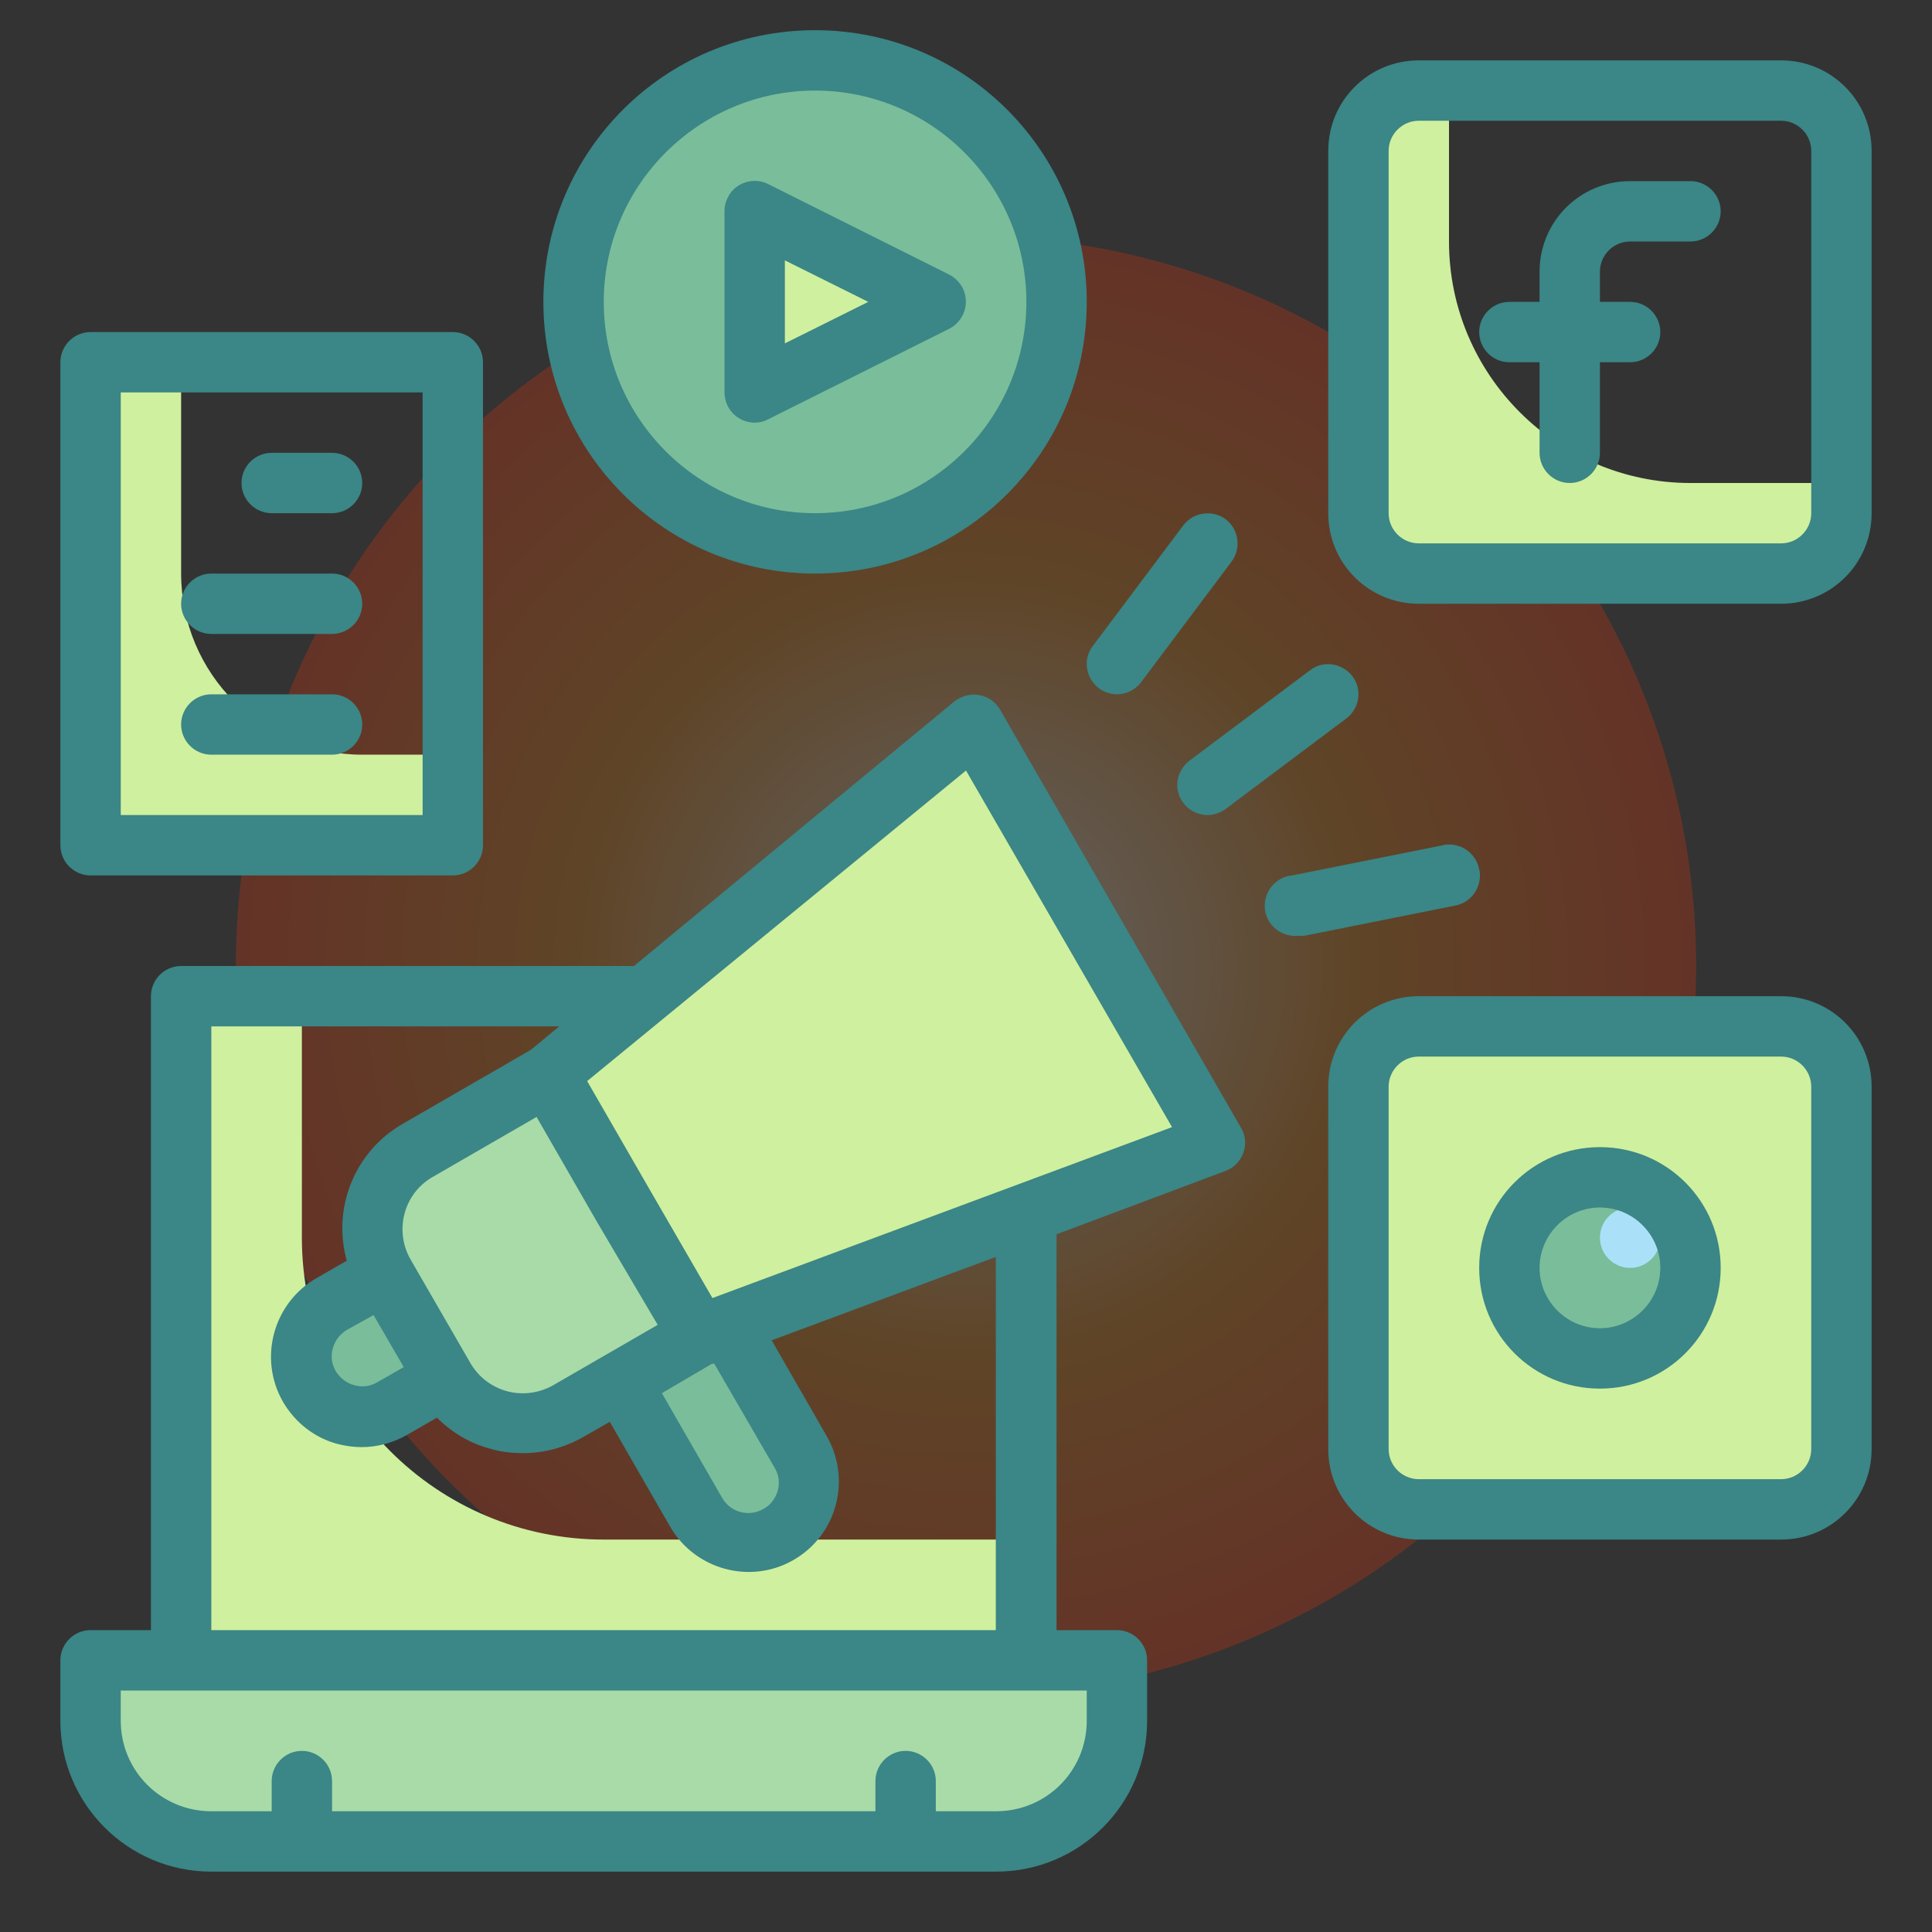 <?xml version="1.0" encoding="utf-8"?>
<!-- Generator: Adobe Illustrator 21.1.0, SVG Export Plug-In . SVG Version: 6.00 Build 0)  -->
<svg version="1.1" id="圖層_1" xmlns="http://www.w3.org/2000/svg" xmlns:xlink="http://www.w3.org/1999/xlink" x="0px" y="0px"
	 viewBox="0 0 512 512" style="enable-background:new 0 0 512 512;" xml:space="preserve">
<rect x="0" y="0" width="512" height="512" fill="#333333" stroke="none"/>
<style type="text/css">
	.st0{opacity:0.24;fill:url(#SVGID_1_);}
	.st1{fill:#A8DBA8;}
	.st2{fill:#CFF09E;}
	.st3{fill:#79BD9A;}
	.st4{fill:#AAE1F9;}
	.st5{fill:#3B8686;}
</style>
<radialGradient id="SVGID_1_" cx="256" cy="256" r="193.5" gradientUnits="userSpaceOnUse">
	<stop  offset="0" style="stop-color:#FFFFFF"/>
	<stop  offset="0.539" style="stop-color:#E97B00"/>
	<stop  offset="1" style="stop-color:#FF3100"/>
</radialGradient>
<circle class="st0" cx="256" cy="256" r="193.5"/>
<path class="st1" d="M24,440h272l0,0v16c0,17.7-14.3,32-32,32H56c-17.7,0-32-14.3-32-32V440L24,440z"/>
<path class="st2" d="M80,328v-64H48v176h224v-32H160C115.8,408,80,372.2,80,328z"/>
<path class="st2" d="M376,272h96c8.8,0,16,7.2,16,16v96c0,8.8-7.2,16-16,16h-96c-8.8,0-16-7.2-16-16v-96
	C360,279.2,367.2,272,376,272z"/>
<circle class="st3" cx="424" cy="336" r="24"/>
<circle class="st4" cx="432" cy="328" r="8"/>
<circle class="st3" cx="216" cy="80" r="64"/>
<path class="st2" d="M200,104V56l48,24L200,104z"/>
<path class="st2" d="M384,64V24h-8c-8.8,0-16,7.2-16,16v96c0,8.8,7.2,16,16,16h96c8.8,0,16-7.2,16-16v-8h-40
	C412.7,128,384,99.3,384,64z"/>
<path class="st2" d="M48,152V96H24v128h96v-24H96C69.5,200,48,178.5,48,152z"/>
<path class="st3" d="M152.5,345.3l27.7-16l0,0l32,55.4c4.4,7.7,1.8,17.4-5.9,21.9c-7.7,4.4-17.4,1.8-21.9-5.9L152.5,345.3
	L152.5,345.3z"/>
<path class="st2" d="M322,302.9l-136.7,51.2l-40-69.3L258,192L322,302.9z"/>
<path class="st1" d="M110.7,304.8l34.6-20l0,0l40,69.3l0,0l-34.6,20c-11.5,6.6-26.2,2.7-32.8-8.8l-16-27.7
	C95.3,326.1,99.2,311.4,110.7,304.8z"/>
<path class="st3" d="M88,345.6l13.9-8l0,0l16,27.7l0,0l-13.9,8c-7.7,4.4-17.4,1.8-21.9-5.9C77.7,359.8,80.3,350,88,345.6z"/>
<g>
	<path class="st5" d="M448,48h-16c-13.3,0-24,10.7-24,24v8h-8c-4.4,0-8,3.6-8,8s3.6,8,8,8h8v24c0,4.4,3.6,8,8,8s8-3.6,8-8V96h8
		c4.4,0,8-3.6,8-8s-3.6-8-8-8h-8v-8c0-4.4,3.6-8,8-8h16c4.4,0,8-3.6,8-8S452.4,48,448,48z"/>
	<path class="st5" d="M472,16h-96c-13.3,0-24,10.7-24,24v96c0,13.3,10.7,24,24,24h96c13.3,0,24-10.7,24-24V40
		C496,26.7,485.3,16,472,16z M480,136c0,4.4-3.6,8-8,8h-96c-4.4,0-8-3.6-8-8V40c0-4.4,3.6-8,8-8h96c4.4,0,8,3.6,8,8V136z"/>
	<path class="st5" d="M472,264h-96c-13.3,0-24,10.7-24,24v96c0,13.3,10.7,24,24,24h96c13.3,0,24-10.7,24-24v-96
		C496,274.7,485.3,264,472,264z M480,384c0,4.4-3.6,8-8,8h-96c-4.4,0-8-3.6-8-8v-96c0-4.4,3.6-8,8-8h96c4.4,0,8,3.6,8,8V384z"/>
	<path class="st5" d="M424,304c-17.7,0-32,14.3-32,32s14.3,32,32,32s32-14.3,32-32S441.7,304,424,304z M424,352c-8.8,0-16-7.2-16-16
		s7.2-16,16-16s16,7.2,16,16S432.8,352,424,352z"/>
	<path class="st5" d="M195.8,110.8c1.3,0.8,2.7,1.2,4.2,1.2c1.3,0,2.5-0.3,3.6-0.9l48-24c3.9-2,5.5-6.8,3.5-10.8
		c-0.8-1.5-2-2.7-3.5-3.5l-48-24c-3.9-2-8.8-0.4-10.7,3.5c-0.6,1.1-0.9,2.3-0.9,3.6v48C192,106.8,193.4,109.3,195.8,110.8z M208,69
		l22.1,11L208,91V69z"/>
	<path class="st5" d="M216,152c39.8,0,72-32.2,72-72S255.8,8,216,8s-72,32.2-72,72S176.2,152,216,152z M216,24c30.9,0,56,25.1,56,56
		s-25.1,56-56,56s-56-25.1-56-56S185.1,24,216,24z"/>
	<path class="st5" d="M296,184c2.5,0,4.9-1.2,6.4-3.2l24-32c2.6-3.5,1.9-8.6-1.6-11.2c-3.5-2.6-8.5-1.9-11.2,1.6l-24,32
		c-2.7,3.5-1.9,8.5,1.6,11.2C292.6,183.4,294.3,184,296,184z"/>
	<path class="st5" d="M313.6,212.8c1.5,2,3.9,3.2,6.4,3.2c1.7,0,3.4-0.6,4.8-1.6l32-24c3.5-2.7,4.3-7.7,1.6-11.2
		c-2.7-3.5-7.7-4.3-11.2-1.6l-32,24C311.7,204.3,310.9,209.3,313.6,212.8L313.6,212.8z"/>
	<path class="st5" d="M392,230.4c-0.8-4.3-4.9-7.2-9.3-6.5c-0.1,0-0.2,0-0.3,0.1l-40,8c-4.4,0.4-7.6,4.4-7.2,8.8
		c0.4,4.4,4.4,7.6,8.8,7.2h1.6l40-8c4.3-0.8,7.2-4.9,6.5-9.3C392,230.6,392,230.5,392,230.4z"/>
	<path class="st5" d="M24,232h96c4.4,0,8-3.6,8-8V96c0-4.4-3.6-8-8-8H24c-4.4,0-8,3.6-8,8v128C16,228.4,19.6,232,24,232z M32,104h80
		v112H32V104z"/>
	<path class="st5" d="M88,120H72c-4.4,0-8,3.6-8,8c0,4.4,3.6,8,8,8h16c4.4,0,8-3.6,8-8C96,123.6,92.4,120,88,120z"/>
	<path class="st5" d="M88,152H56c-4.4,0-8,3.6-8,8s3.6,8,8,8h32c4.4,0,8-3.6,8-8S92.4,152,88,152z"/>
	<path class="st5" d="M88,184H56c-4.4,0-8,3.6-8,8s3.6,8,8,8h32c4.4,0,8-3.6,8-8S92.4,184,88,184z"/>
	<path class="st5" d="M265,188c-1.2-2-3.2-3.4-5.5-3.8c-2.3-0.4-4.7,0.2-6.6,1.7L168,256H48c-4.4,0-8,3.6-8,8v168H24
		c-4.4,0-8,3.6-8,8v16c0,22.1,17.9,40,40,40h208c22.1,0,40-17.9,40-40v-16c0-4.4-3.6-8-8-8h-16V327.1l44.8-16.8
		c2.2-0.8,3.9-2.6,4.7-4.8c0.8-2.2,0.6-4.6-0.6-6.6L265,188z M188.7,361.4h0.6l16,27.6c1.1,1.8,1.4,4,0.8,6.1
		c-0.6,2-1.9,3.8-3.8,4.8c-3.8,2.2-8.7,0.9-10.9-2.9l-16-27.8L188.7,361.4z M174.3,351.1l-27.7,16c-3.7,2.1-8.1,2.7-12.2,1.6
		c-4.1-1.1-7.6-3.8-9.7-7.4l-16-27.7c-4.2-7.6-1.7-17.2,5.8-21.6l27.7-16l16,27.8L174.3,351.1z M99,348.5l8,13.8l-7,4
		c-1.8,1.1-4,1.4-6.1,0.8c-2-0.5-3.8-1.9-4.9-3.7c-1.1-1.8-1.4-4-0.8-6.1c0.6-2.1,1.9-3.8,3.8-4.9L99,348.5z M288,456
		c0,13.3-10.7,24-24,24h-16v-8c0-4.4-3.6-8-8-8s-8,3.6-8,8v8H88v-8c0-4.4-3.6-8-8-8s-8,3.6-8,8v8H56c-13.3,0-24-10.7-24-24v-8h256
		V456z M264,432H56V272h92.2l-7.5,6.2l-34.1,19.7c-12.6,7.3-18.6,22.2-14.7,36.2l-8,4.6c-11.5,6.6-15.5,21.3-8.9,32.8
		c3.2,5.5,8.4,9.6,14.6,11.2c2,0.5,4.1,0.8,6.2,0.8c4.2,0,8.3-1.1,12-3.2l8-4.6c4,4,8.9,6.9,14.4,8.3c2.7,0.8,5.6,1.1,8.4,1.1
		c5.6,0,11.1-1.5,16-4.3l7-4l16,27.8c6.6,11.4,21.3,15.4,32.7,8.8c11.5-6.6,15.4-21.3,8.8-32.8c0,0,0,0,0,0l-14.6-25.4l59.4-22.1
		V432z M188.8,344l-16.6-28.7l-16.6-28.8L256,204.2l54.6,94.5L188.8,344z"/>
</g>
</svg>
